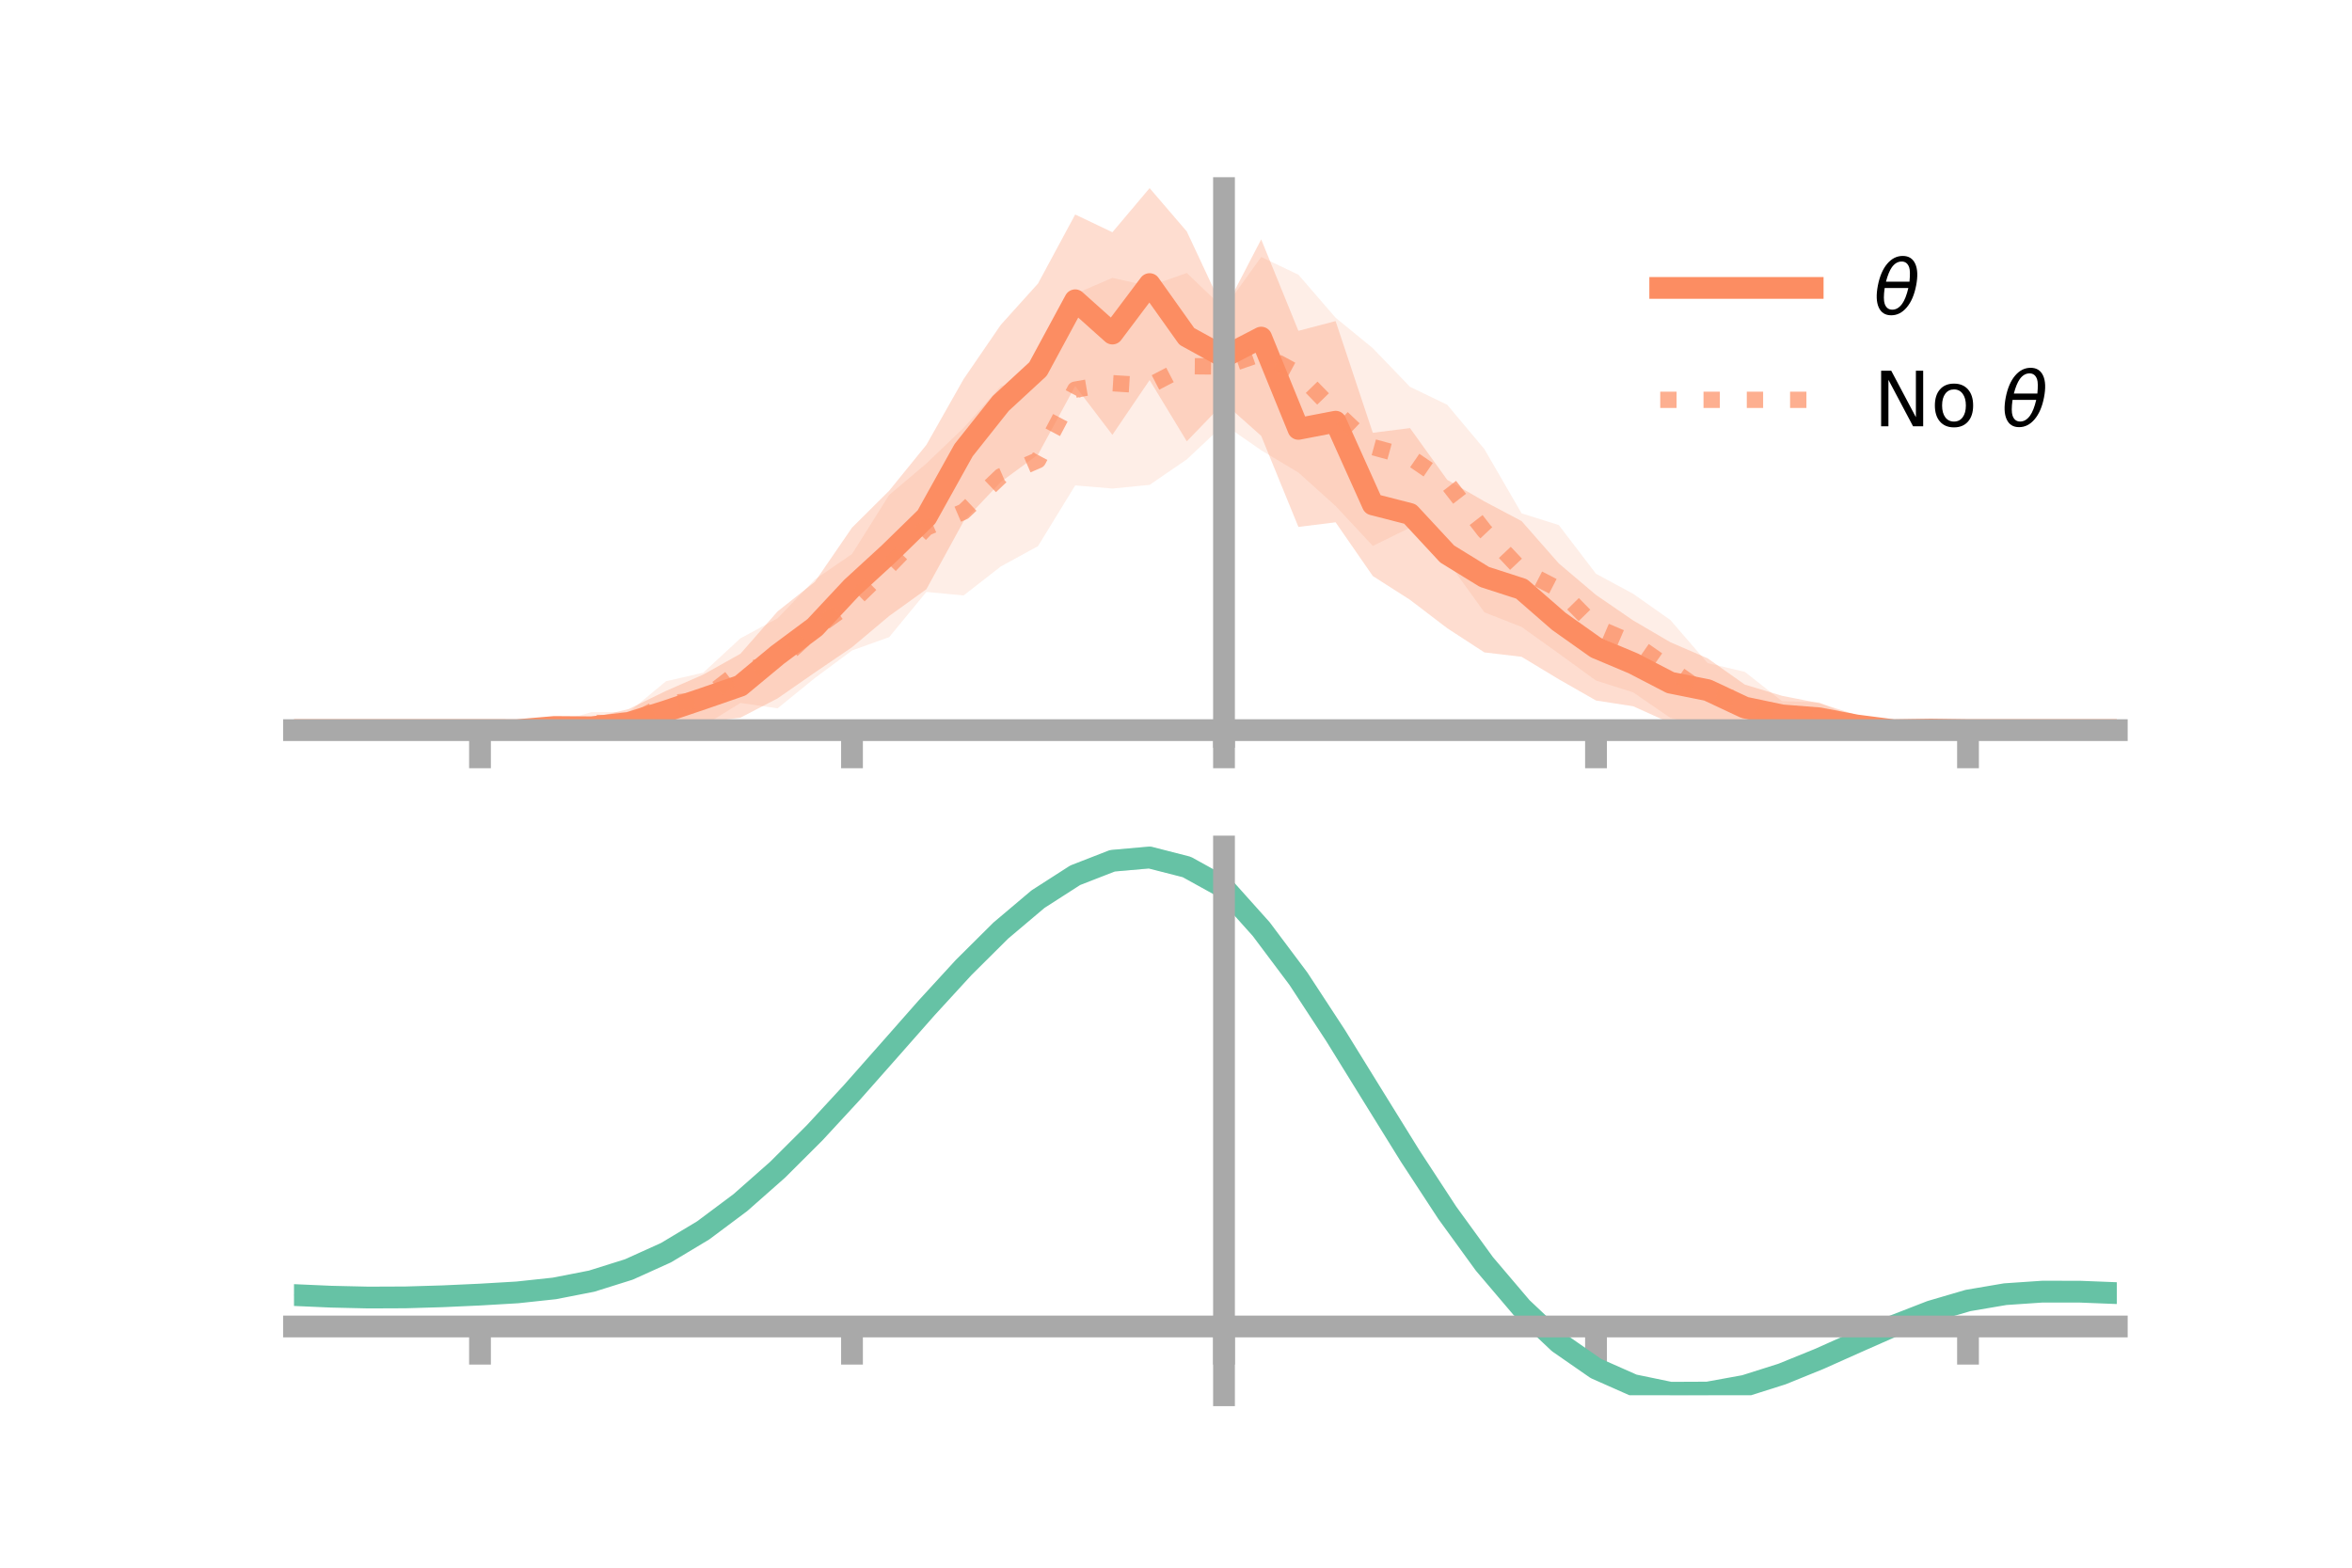 <?xml version="1.0" encoding="utf-8" standalone="no"?>
<!DOCTYPE svg PUBLIC "-//W3C//DTD SVG 1.1//EN"
  "http://www.w3.org/Graphics/SVG/1.1/DTD/svg11.dtd">
<!-- Created with matplotlib (https://matplotlib.org/) -->
<svg height="144pt" version="1.1" viewBox="0 0 216 144" width="216pt" xmlns="http://www.w3.org/2000/svg" xmlns:xlink="http://www.w3.org/1999/xlink">
 <defs>
  <style type="text/css">*{stroke-linecap:butt;stroke-linejoin:round;}</style>
 </defs>
 <g id="figure_1">
  <g id="patch_1">
   <path d="M 0 144 
L 216 144 
L 216 0 
L 0 0 
z
" style="fill:none;"/>
  </g>
  <g id="axes_1">
   <g id="patch_2">
    <path d="M 27 67.68 
L 194.4 67.68 
L 194.4 17.28 
L 27 17.28 
z
" style="fill:none;"/>
   </g>
   <g id="PolyCollection_1">
    <path clip-path="url(#pa13007b636)" d="M 27 67.068 
L 27 67.068 
L 30.416 67.068 
L 33.833 67.068 
L 37.249 67.068 
L 40.665 67.068 
L 44.082 67.068 
L 47.498 66.866 
L 50.914 66.183 
L 54.331 65.953 
L 57.747 65.126 
L 61.163 63.463 
L 64.58 61.966 
L 67.996 60.053 
L 71.412 56.158 
L 74.829 53.449 
L 78.245 48.469 
L 81.661 45.071 
L 85.078 40.861 
L 88.494 34.824 
L 91.91 29.838 
L 95.327 26.044 
L 98.743 19.703 
L 102.159 21.332 
L 105.576 17.28 
L 108.992 21.262 
L 112.408 28.567 
L 115.824 21.988 
L 119.241 30.387 
L 122.657 29.493 
L 126.073 39.753 
L 129.49 39.322 
L 132.906 44.076 
L 136.322 46.057 
L 139.739 47.865 
L 143.155 51.754 
L 146.571 54.646 
L 149.988 56.993 
L 153.404 58.994 
L 156.82 60.468 
L 160.237 62.882 
L 163.653 63.913 
L 167.069 64.586 
L 170.486 65.672 
L 173.902 66.625 
L 177.318 66.783 
L 180.735 67.067 
L 184.151 67.068 
L 187.567 67.068 
L 190.984 67.068 
L 194.4 67.068 
L 194.4 67.068 
L 194.4 67.068 
L 190.984 67.068 
L 187.567 67.068 
L 184.151 67.068 
L 180.735 67.069 
L 177.318 67.259 
L 173.902 67.521 
L 170.486 67.596 
L 167.069 67.373 
L 163.653 67.512 
L 160.237 67.104 
L 156.82 66.313 
L 153.404 66.416 
L 149.988 64.874 
L 146.571 64.345 
L 143.155 62.394 
L 139.739 60.33 
L 136.322 59.927 
L 132.906 57.703 
L 129.49 55.096 
L 126.073 52.911 
L 122.657 47.976 
L 119.241 48.399 
L 115.824 40.037 
L 112.408 36.996 
L 108.992 40.538 
L 105.576 34.912 
L 102.159 39.944 
L 98.743 35.461 
L 95.327 41.756 
L 91.91 44.27 
L 88.494 47.882 
L 85.078 54.122 
L 81.661 56.58 
L 78.245 59.452 
L 74.829 61.776 
L 71.412 64.151 
L 67.996 65.923 
L 64.58 66.376 
L 61.163 67.191 
L 57.747 67.68 
L 54.331 67.653 
L 50.914 67.371 
L 47.498 67.276 
L 44.082 67.068 
L 40.665 67.068 
L 37.249 67.068 
L 33.833 67.068 
L 30.416 67.068 
L 27 67.068 
z
" style="fill:#fc8d62;fill-opacity:0.3;"/>
   </g>
   <g id="PolyCollection_2">
    <path clip-path="url(#pa13007b636)" d="M 27 67.068 
L 27 67.068 
L 30.416 67.068 
L 33.833 67.068 
L 37.249 67.068 
L 40.665 67.068 
L 44.082 67.068 
L 47.498 67.013 
L 50.914 66.409 
L 54.331 65.409 
L 57.747 65.404 
L 61.163 62.576 
L 64.58 61.79 
L 67.996 58.635 
L 71.412 56.793 
L 74.829 53.233 
L 78.245 50.891 
L 81.661 45.462 
L 85.078 42.571 
L 88.494 39.306 
L 91.91 35.472 
L 95.327 34.383 
L 98.743 26.993 
L 102.159 25.525 
L 105.576 26.281 
L 108.992 25.073 
L 112.408 28.348 
L 115.824 23.606 
L 119.241 25.233 
L 122.657 29.185 
L 126.073 31.982 
L 129.49 35.533 
L 132.906 37.179 
L 136.322 41.253 
L 139.739 47.156 
L 143.155 48.229 
L 146.571 52.702 
L 149.988 54.547 
L 153.404 56.952 
L 156.82 60.908 
L 160.237 61.712 
L 163.653 64.403 
L 167.069 64.515 
L 170.486 66.021 
L 173.902 66.521 
L 177.318 66.979 
L 180.735 67.068 
L 184.151 67.068 
L 187.567 67.068 
L 190.984 67.068 
L 194.4 67.068 
L 194.4 67.068 
L 194.4 67.068 
L 190.984 67.068 
L 187.567 67.068 
L 184.151 67.068 
L 180.735 67.068 
L 177.318 67.132 
L 173.902 67.523 
L 170.486 67.892 
L 167.069 67.367 
L 163.653 68.168 
L 160.237 66.838 
L 156.82 66.782 
L 153.404 65.946 
L 149.988 63.601 
L 146.571 62.512 
L 143.155 60.034 
L 139.739 57.587 
L 136.322 56.247 
L 132.906 51.508 
L 129.49 48.471 
L 126.073 50.145 
L 122.657 46.477 
L 119.241 43.405 
L 115.824 41.358 
L 112.408 38.989 
L 108.992 42.198 
L 105.576 44.539 
L 102.159 44.875 
L 98.743 44.587 
L 95.327 50.165 
L 91.91 52.034 
L 88.494 54.697 
L 85.078 54.37 
L 81.661 58.522 
L 78.245 59.749 
L 74.829 62.288 
L 71.412 65.064 
L 67.996 64.571 
L 64.58 66.693 
L 61.163 66.696 
L 57.747 67.546 
L 54.331 67.376 
L 50.914 67.396 
L 47.498 67.139 
L 44.082 67.068 
L 40.665 67.068 
L 37.249 67.068 
L 33.833 67.068 
L 30.416 67.068 
L 27 67.068 
z
" style="fill:#fc8d62;fill-opacity:0.15;"/>
   </g>
   <g id="matplotlib.axis_1">
    <g id="xtick_1">
     <g id="line2d_1">
      <defs>
       <path d="M 0 0 
L 0 3.5 
" id="ma389df8961" style="stroke:#a9a9a9;stroke-width:2;"/>
      </defs>
      <g>
       <use style="fill:#a9a9a9;stroke:#a9a9a9;stroke-width:2;" x="44.082" xlink:href="#ma389df8961" y="67.068"/>
      </g>
     </g>
    </g>
    <g id="xtick_2">
     <g id="line2d_2">
      <g>
       <use style="fill:#a9a9a9;stroke:#a9a9a9;stroke-width:2;" x="78.245" xlink:href="#ma389df8961" y="67.068"/>
      </g>
     </g>
    </g>
    <g id="xtick_3">
     <g id="line2d_3">
      <g>
       <use style="fill:#a9a9a9;stroke:#a9a9a9;stroke-width:2;" x="112.408" xlink:href="#ma389df8961" y="67.068"/>
      </g>
     </g>
    </g>
    <g id="xtick_4">
     <g id="line2d_4">
      <g>
       <use style="fill:#a9a9a9;stroke:#a9a9a9;stroke-width:2;" x="146.571" xlink:href="#ma389df8961" y="67.068"/>
      </g>
     </g>
    </g>
    <g id="xtick_5">
     <g id="line2d_5">
      <g>
       <use style="fill:#a9a9a9;stroke:#a9a9a9;stroke-width:2;" x="180.735" xlink:href="#ma389df8961" y="67.068"/>
      </g>
     </g>
    </g>
   </g>
   <g id="matplotlib.axis_2"/>
   <g id="line2d_6">
    <path clip-path="url(#pa13007b636)" d="M 27 67.068 
L 30.416 67.068 
L 33.833 67.068 
L 37.249 67.068 
L 40.665 67.068 
L 44.082 67.068 
L 47.498 67.071 
L 50.914 66.777 
L 54.331 66.803 
L 57.747 66.403 
L 61.163 65.327 
L 64.58 64.171 
L 67.996 62.988 
L 71.412 60.154 
L 74.829 57.612 
L 78.245 53.96 
L 81.661 50.825 
L 85.078 47.491 
L 88.494 41.353 
L 91.91 37.054 
L 95.327 33.9 
L 98.743 27.582 
L 102.159 30.638 
L 105.576 26.096 
L 108.992 30.9 
L 112.408 32.781 
L 115.824 31.012 
L 119.241 39.393 
L 122.657 38.735 
L 126.073 46.332 
L 129.49 47.209 
L 132.906 50.89 
L 136.322 52.992 
L 139.739 54.098 
L 143.155 57.074 
L 146.571 59.495 
L 149.988 60.933 
L 153.404 62.705 
L 156.82 63.391 
L 160.237 64.993 
L 163.653 65.712 
L 167.069 65.98 
L 170.486 66.634 
L 173.902 67.073 
L 177.318 67.021 
L 180.735 67.068 
L 184.151 67.068 
L 187.567 67.068 
L 190.984 67.068 
L 194.4 67.068 
" style="fill:none;stroke:#fc8d62;stroke-linecap:square;stroke-width:2;"/>
   </g>
   <g id="line2d_7">
    <path clip-path="url(#pa13007b636)" d="M 27 67.068 
L 30.416 67.068 
L 33.833 67.068 
L 37.249 67.068 
L 40.665 67.068 
L 44.082 67.068 
L 47.498 67.076 
L 50.914 66.903 
L 54.331 66.393 
L 57.747 66.475 
L 61.163 64.636 
L 64.58 64.242 
L 67.996 61.603 
L 71.412 60.929 
L 74.829 57.76 
L 78.245 55.32 
L 81.661 51.992 
L 85.078 48.47 
L 88.494 47.002 
L 91.91 43.753 
L 95.327 42.274 
L 98.743 35.79 
L 102.159 35.2 
L 105.576 35.41 
L 108.992 33.636 
L 112.408 33.668 
L 115.824 32.482 
L 119.241 34.319 
L 122.657 37.831 
L 126.073 41.064 
L 129.49 42.002 
L 132.906 44.343 
L 136.322 48.75 
L 139.739 52.372 
L 143.155 54.131 
L 146.571 57.607 
L 149.988 59.074 
L 153.404 61.449 
L 156.82 63.845 
L 160.237 64.275 
L 163.653 66.286 
L 167.069 65.941 
L 170.486 66.956 
L 173.902 67.022 
L 177.318 67.055 
L 180.735 67.068 
L 184.151 67.068 
L 187.567 67.068 
L 190.984 67.068 
L 194.4 67.068 
" style="fill:none;stroke:#fc8d62;stroke-dasharray:1.5,2.475;stroke-dashoffset:0;stroke-opacity:0.7;stroke-width:1.5;"/>
   </g>
   <g id="patch_3">
    <path d="M 112.408 67.68 
L 112.408 17.28 
" style="fill:none;stroke:#a9a9a9;stroke-linecap:square;stroke-linejoin:miter;stroke-width:2;"/>
   </g>
   <g id="patch_4">
    <path d="M 194.4 67.68 
L 194.4 17.28 
" style="fill:none;"/>
   </g>
   <g id="patch_5">
    <path d="M 27 67.068 
L 194.4 67.068 
" style="fill:none;stroke:#a9a9a9;stroke-linecap:square;stroke-linejoin:miter;stroke-width:2;"/>
   </g>
   <g id="patch_6">
    <path d="M 27 17.28 
L 194.4 17.28 
" style="fill:none;"/>
   </g>
   <g id="legend_1">
    <g id="line2d_8">
     <path d="M 152.47 26.449 
L 166.47 26.449 
" style="fill:none;stroke:#fc8d62;stroke-linecap:square;stroke-width:2;"/>
    </g>
    <g id="line2d_9"/>
    <g id="text_1">
     <!-- $\theta$ -->
     <g transform="translate(172.07 28.899)scale(0.07 -0.07)">
      <defs>
       <path d="M 45.516 34.672 
L 14.453 34.672 
Q 12.359 20.062 14.5 13.875 
Q 17.188 6.25 24.469 6.25 
Q 31.781 6.25 37.359 13.922 
Q 42.234 20.656 45.516 34.672 
z
M 47.016 42.969 
Q 48.344 56.844 46.625 61.719 
Q 43.953 69.438 36.766 69.438 
Q 29.297 69.438 23.828 61.812 
Q 19.531 55.672 16.156 42.969 
z
M 38.188 76.766 
Q 49.906 76.766 54.594 66.406 
Q 59.281 56.109 55.719 37.844 
Q 52.203 19.625 43.453 9.281 
Q 34.766 -1.125 23.047 -1.125 
Q 11.281 -1.125 6.641 9.281 
Q 2 19.625 5.516 37.844 
Q 9.078 56.109 17.719 66.406 
Q 26.422 76.766 38.188 76.766 
z
" id="DejaVuSans-Oblique-952"/>
      </defs>
      <use transform="translate(0 0.234)" xlink:href="#DejaVuSans-Oblique-952"/>
     </g>
    </g>
    <g id="line2d_10">
     <path d="M 152.47 36.724 
L 166.47 36.724 
" style="fill:none;stroke:#fc8d62;stroke-dasharray:1.5,2.475;stroke-dashoffset:0;stroke-opacity:0.7;stroke-width:1.5;"/>
    </g>
    <g id="line2d_11"/>
    <g id="text_2">
     <!-- No $\theta$ -->
     <g transform="translate(172.07 39.174)scale(0.07 -0.07)">
      <defs>
       <path d="M 9.812 72.906 
L 23.094 72.906 
L 55.422 11.922 
L 55.422 72.906 
L 64.984 72.906 
L 64.984 0 
L 51.703 0 
L 19.391 60.984 
L 19.391 0 
L 9.812 0 
z
" id="DejaVuSans-78"/>
       <path d="M 30.609 48.391 
Q 23.391 48.391 19.188 42.75 
Q 14.984 37.109 14.984 27.297 
Q 14.984 17.484 19.156 11.844 
Q 23.344 6.203 30.609 6.203 
Q 37.797 6.203 41.984 11.859 
Q 46.188 17.531 46.188 27.297 
Q 46.188 37.016 41.984 42.703 
Q 37.797 48.391 30.609 48.391 
z
M 30.609 56 
Q 42.328 56 49.016 48.375 
Q 55.719 40.766 55.719 27.297 
Q 55.719 13.875 49.016 6.219 
Q 42.328 -1.422 30.609 -1.422 
Q 18.844 -1.422 12.172 6.219 
Q 5.516 13.875 5.516 27.297 
Q 5.516 40.766 12.172 48.375 
Q 18.844 56 30.609 56 
z
" id="DejaVuSans-111"/>
       <path id="DejaVuSans-32"/>
      </defs>
      <use transform="translate(0 0.234)" xlink:href="#DejaVuSans-78"/>
      <use transform="translate(74.805 0.234)" xlink:href="#DejaVuSans-111"/>
      <use transform="translate(135.986 0.234)" xlink:href="#DejaVuSans-32"/>
      <use transform="translate(167.773 0.234)" xlink:href="#DejaVuSans-Oblique-952"/>
     </g>
    </g>
   </g>
  </g>
  <g id="axes_2">
   <g id="patch_7">
    <path d="M 27 128.16 
L 194.4 128.16 
L 194.4 77.76 
L 27 77.76 
z
" style="fill:none;"/>
   </g>
   <g id="PolyCollection_3">
    <path clip-path="url(#p59bdb275c9)" d="M 27 119.007 
L 27 118.907 
L 30.416 119.066 
L 33.833 119.147 
L 37.249 119.126 
L 40.665 119.014 
L 44.082 118.844 
L 47.498 118.632 
L 50.914 118.253 
L 54.331 117.571 
L 57.747 116.479 
L 61.163 114.903 
L 64.58 112.809 
L 67.996 110.198 
L 71.412 107.109 
L 74.829 103.617 
L 78.245 99.827 
L 81.661 95.87 
L 85.078 91.901 
L 88.494 88.089 
L 91.91 84.616 
L 95.327 81.667 
L 98.743 79.425 
L 102.159 78.067 
L 105.576 77.76 
L 108.992 78.652 
L 112.408 80.58 
L 115.824 84.453 
L 119.241 89.088 
L 122.657 94.4 
L 126.073 100.028 
L 129.49 105.645 
L 132.906 110.969 
L 136.322 115.766 
L 139.739 119.858 
L 143.155 123.124 
L 146.571 125.505 
L 149.988 127.01 
L 153.404 127.701 
L 156.82 127.675 
L 160.237 127.056 
L 163.653 125.987 
L 167.069 124.624 
L 170.486 123.125 
L 173.902 121.651 
L 177.318 120.351 
L 180.735 119.367 
L 184.151 118.795 
L 187.567 118.568 
L 190.984 118.577 
L 194.4 118.72 
L 194.4 118.841 
L 194.4 118.841 
L 190.984 118.715 
L 187.567 118.719 
L 184.151 118.958 
L 180.735 119.549 
L 177.318 120.57 
L 173.902 121.927 
L 170.486 123.468 
L 167.069 125.027 
L 163.653 126.438 
L 160.237 127.533 
L 156.82 128.154 
L 153.404 128.16 
L 149.988 127.437 
L 146.571 125.91 
L 143.155 123.55 
L 139.739 120.37 
L 136.322 116.422 
L 132.906 111.806 
L 129.49 106.683 
L 126.073 101.271 
L 122.657 95.842 
L 119.241 90.712 
L 115.824 86.231 
L 112.408 82.477 
L 108.992 80.627 
L 105.576 79.769 
L 102.159 80.066 
L 98.743 81.369 
L 95.327 83.518 
L 91.91 86.34 
L 88.494 89.659 
L 85.078 93.296 
L 81.661 97.08 
L 78.245 100.848 
L 74.829 104.457 
L 71.412 107.783 
L 67.996 110.727 
L 64.58 113.22 
L 61.163 115.226 
L 57.747 116.74 
L 54.331 117.791 
L 50.914 118.443 
L 47.498 118.797 
L 44.082 118.984 
L 40.665 119.126 
L 37.249 119.215 
L 33.833 119.223 
L 30.416 119.148 
L 27 119.007 
z
" style="fill:#66c2a5;fill-opacity:0.3;"/>
   </g>
   <g id="matplotlib.axis_3">
    <g id="xtick_6">
     <g id="line2d_12">
      <g>
       <use style="fill:#a9a9a9;stroke:#a9a9a9;stroke-width:2;" x="44.082" xlink:href="#ma389df8961" y="121.845"/>
      </g>
     </g>
    </g>
    <g id="xtick_7">
     <g id="line2d_13">
      <g>
       <use style="fill:#a9a9a9;stroke:#a9a9a9;stroke-width:2;" x="78.245" xlink:href="#ma389df8961" y="121.845"/>
      </g>
     </g>
    </g>
    <g id="xtick_8">
     <g id="line2d_14">
      <g>
       <use style="fill:#a9a9a9;stroke:#a9a9a9;stroke-width:2;" x="112.408" xlink:href="#ma389df8961" y="121.845"/>
      </g>
     </g>
    </g>
    <g id="xtick_9">
     <g id="line2d_15">
      <g>
       <use style="fill:#a9a9a9;stroke:#a9a9a9;stroke-width:2;" x="146.571" xlink:href="#ma389df8961" y="121.845"/>
      </g>
     </g>
    </g>
    <g id="xtick_10">
     <g id="line2d_16">
      <g>
       <use style="fill:#a9a9a9;stroke:#a9a9a9;stroke-width:2;" x="180.735" xlink:href="#ma389df8961" y="121.845"/>
      </g>
     </g>
    </g>
   </g>
   <g id="matplotlib.axis_4"/>
   <g id="line2d_17">
    <path clip-path="url(#p59bdb275c9)" d="M 27 118.957 
L 30.416 119.107 
L 33.833 119.185 
L 37.249 119.171 
L 40.665 119.07 
L 44.082 118.914 
L 47.498 118.714 
L 50.914 118.348 
L 54.331 117.681 
L 57.747 116.609 
L 61.163 115.065 
L 64.58 113.015 
L 67.996 110.462 
L 71.412 107.446 
L 74.829 104.037 
L 78.245 100.338 
L 81.661 96.475 
L 85.078 92.599 
L 88.494 88.874 
L 91.91 85.478 
L 95.327 82.592 
L 98.743 80.397 
L 102.159 79.066 
L 105.576 78.764 
L 108.992 79.639 
L 112.408 81.528 
L 115.824 85.342 
L 119.241 89.9 
L 122.657 95.121 
L 126.073 100.649 
L 129.49 106.164 
L 132.906 111.387 
L 136.322 116.094 
L 139.739 120.114 
L 143.155 123.337 
L 146.571 125.708 
L 149.988 127.223 
L 153.404 127.93 
L 156.82 127.915 
L 160.237 127.295 
L 163.653 126.213 
L 167.069 124.825 
L 170.486 123.297 
L 173.902 121.789 
L 177.318 120.46 
L 180.735 119.458 
L 184.151 118.877 
L 187.567 118.644 
L 190.984 118.646 
L 194.4 118.781 
" style="fill:none;stroke:#66c2a5;stroke-linecap:square;stroke-width:2;"/>
   </g>
   <g id="patch_8">
    <path d="M 112.408 128.16 
L 112.408 77.76 
" style="fill:none;stroke:#a9a9a9;stroke-linecap:square;stroke-linejoin:miter;stroke-width:2;"/>
   </g>
   <g id="patch_9">
    <path d="M 194.4 128.16 
L 194.4 77.76 
" style="fill:none;"/>
   </g>
   <g id="patch_10">
    <path d="M 27 121.845 
L 194.4 121.845 
" style="fill:none;stroke:#a9a9a9;stroke-linecap:square;stroke-linejoin:miter;stroke-width:2;"/>
   </g>
   <g id="patch_11">
    <path d="M 27 77.76 
L 194.4 77.76 
" style="fill:none;"/>
   </g>
  </g>
 </g>
 <defs>
  <clipPath id="pa13007b636">
   <rect height="50.4" width="167.4" x="27" y="17.28"/>
  </clipPath>
  <clipPath id="p59bdb275c9">
   <rect height="50.4" width="167.4" x="27" y="77.76"/>
  </clipPath>
 </defs>
</svg>
